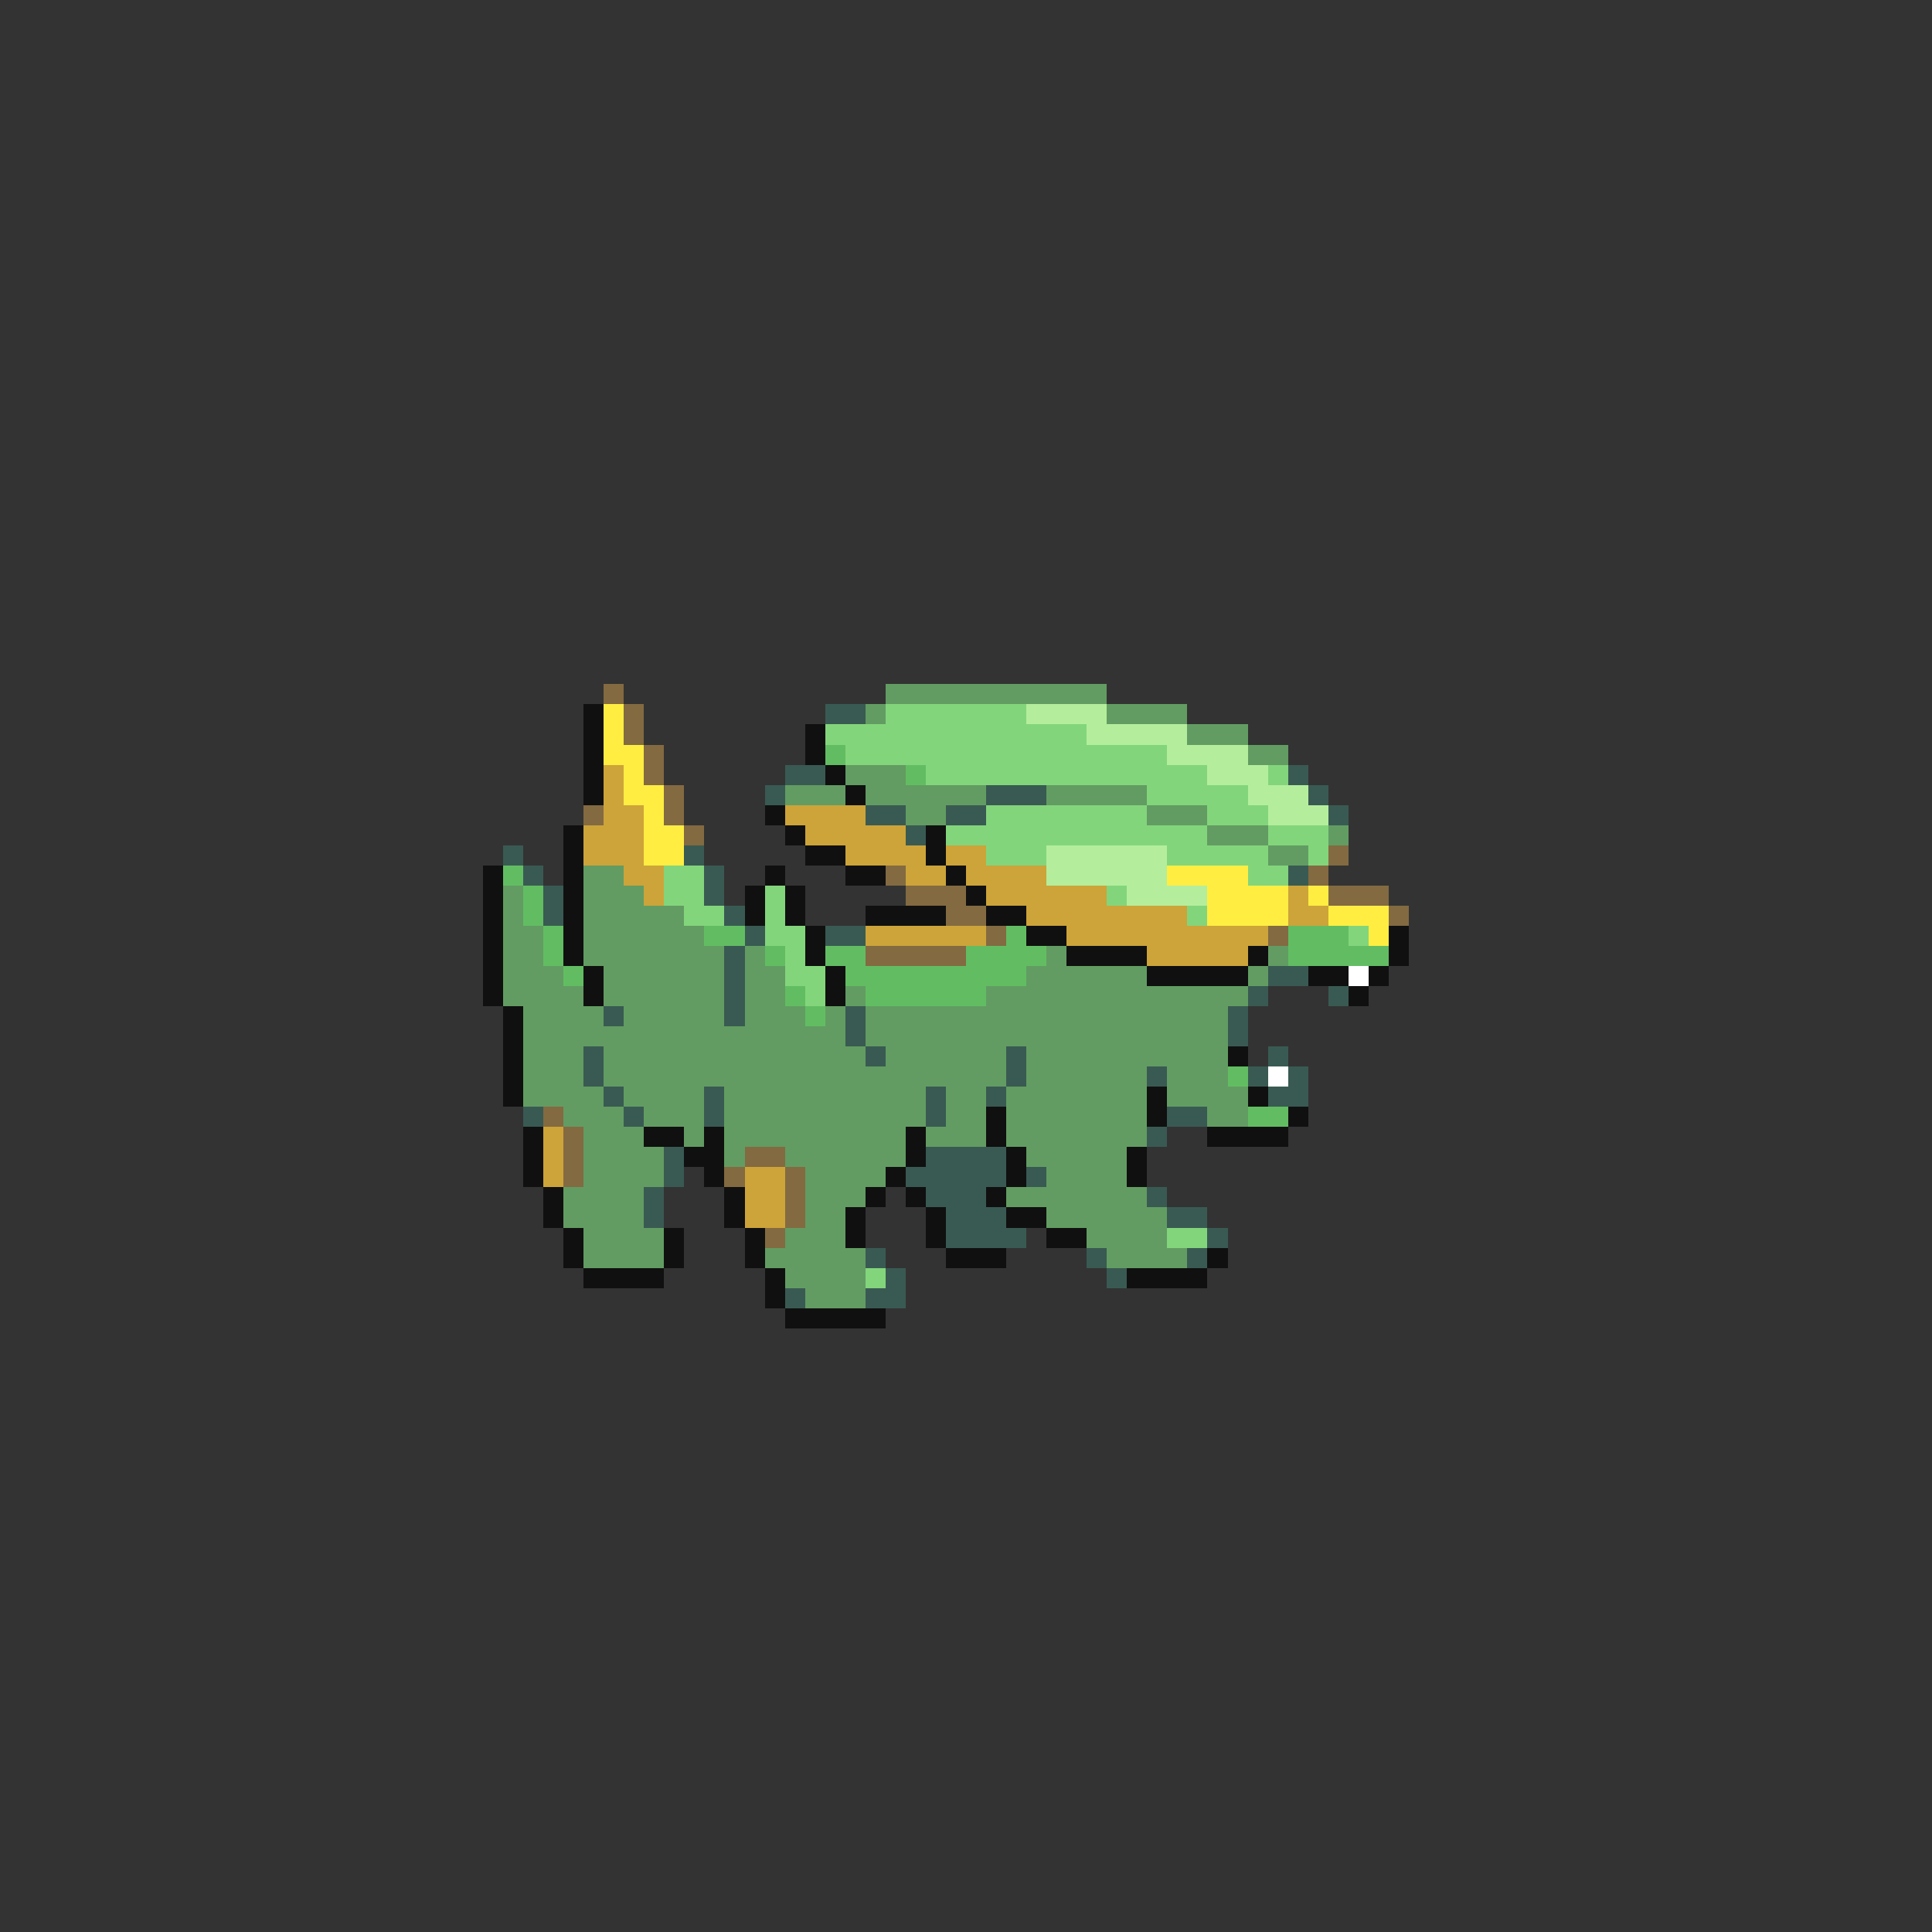 <svg xmlns="http://www.w3.org/2000/svg" viewBox="0 -0.5 96 96" shape-rendering="crispEdges">
<rect x="0" y="-0.5" width="96" height="96" fill="#333333" stroke="none"/>
<path stroke="#836a41" d="M30 34h1M31 35h1M31 36h1M32 37h1M32 38h1M33 39h1M29 40h1M33 40h1M34 41h1M66 42h1M44 43h1M65 43h1M45 44h3M66 44h3M47 45h2M69 45h1M49 46h1M63 46h1M43 47h5M27 55h1M28 56h1M28 57h1M37 57h2M28 58h1M36 58h1M39 58h1M39 59h1M39 60h1M38 61h1" />
<path stroke="#629c62" d="M44 34h11M43 35h1M55 35h4M59 36h3M62 37h2M42 38h3M39 39h3M43 39h6M52 39h5M45 40h2M57 40h3M60 41h3M66 41h1M63 42h2M29 43h2M25 44h1M29 44h3M25 45h1M29 45h5M25 46h2M29 46h6M25 47h2M29 47h7M37 47h1M52 47h1M63 47h1M25 48h3M30 48h6M37 48h2M51 48h6M62 48h1M25 49h4M30 49h6M37 49h2M42 49h1M49 49h13M26 50h4M31 50h5M37 50h3M41 50h1M43 50h18M26 51h16M43 51h18M26 52h3M30 52h13M44 52h6M51 52h10M26 53h3M30 53h20M51 53h6M58 53h3M26 54h4M31 54h4M36 54h10M47 54h2M50 54h7M58 54h4M28 55h3M32 55h3M36 55h10M47 55h2M50 55h7M60 55h2M29 56h3M34 56h1M36 56h9M46 56h3M50 56h7M29 57h4M36 57h1M39 57h6M51 57h5M29 58h4M40 58h4M52 58h4M28 59h4M40 59h3M50 59h7M28 60h4M40 60h2M52 60h6M29 61h4M39 61h3M54 61h4M29 62h4M38 62h5M55 62h4M39 63h4M40 64h3" />
<path stroke="#101010" d="M29 35h1M29 36h1M40 36h1M29 37h1M40 37h1M29 38h1M41 38h1M29 39h1M42 39h1M38 40h1M28 41h1M39 41h1M46 41h1M28 42h1M40 42h2M46 42h1M24 43h1M28 43h1M38 43h1M42 43h2M47 43h1M24 44h1M28 44h1M37 44h1M39 44h1M48 44h1M24 45h1M28 45h1M37 45h1M39 45h1M43 45h4M49 45h2M24 46h1M28 46h1M40 46h1M51 46h2M69 46h1M24 47h1M28 47h1M40 47h1M53 47h4M62 47h1M69 47h1M24 48h1M29 48h1M41 48h1M57 48h5M65 48h2M68 48h1M24 49h1M29 49h1M41 49h1M67 49h1M25 50h1M25 51h1M25 52h1M61 52h1M25 53h1M25 54h1M57 54h1M62 54h1M49 55h1M57 55h1M64 55h1M26 56h1M32 56h2M35 56h1M45 56h1M49 56h1M60 56h4M26 57h1M34 57h2M45 57h1M50 57h1M56 57h1M26 58h1M35 58h1M44 58h1M50 58h1M56 58h1M27 59h1M36 59h1M43 59h1M45 59h1M49 59h1M27 60h1M36 60h1M42 60h1M46 60h1M50 60h2M28 61h1M33 61h1M37 61h1M42 61h1M46 61h1M52 61h2M28 62h1M33 62h1M37 62h1M47 62h3M60 62h1M29 63h4M38 63h1M56 63h4M38 64h1M39 65h5" />
<path stroke="#ffee41" d="M30 35h1M30 36h1M30 37h2M31 38h1M31 39h2M32 40h1M32 41h2M32 42h2M58 43h4M60 44h4M65 44h1M60 45h4M66 45h3M68 46h1" />
<path stroke="#395a52" d="M41 35h2M39 38h2M64 38h1M38 39h1M49 39h3M65 39h1M43 40h2M47 40h2M66 40h1M45 41h1M25 42h1M34 42h1M26 43h1M35 43h1M64 43h1M27 44h1M35 44h1M27 45h1M36 45h1M37 46h1M41 46h2M36 47h1M36 48h1M63 48h2M36 49h1M62 49h1M66 49h1M30 50h1M36 50h1M42 50h1M61 50h1M42 51h1M61 51h1M29 52h1M43 52h1M50 52h1M63 52h1M29 53h1M50 53h1M57 53h1M62 53h1M64 53h1M30 54h1M35 54h1M46 54h1M49 54h1M63 54h2M26 55h1M31 55h1M35 55h1M46 55h1M58 55h2M57 56h1M33 57h1M46 57h4M33 58h1M45 58h5M51 58h1M32 59h1M46 59h3M57 59h1M32 60h1M47 60h3M58 60h2M47 61h4M60 61h1M43 62h1M54 62h1M59 62h1M44 63h1M55 63h1M39 64h1M43 64h2" />
<path stroke="#83d57b" d="M44 35h7M41 36h13M42 37h16M46 38h14M63 38h1M57 39h5M49 40h8M60 40h3M47 41h13M63 41h3M49 42h3M58 42h5M65 42h1M33 43h2M62 43h2M33 44h2M38 44h1M55 44h1M34 45h2M38 45h1M59 45h1M38 46h2M67 46h1M39 47h1M39 48h2M40 49h1M58 61h2M43 63h1" />
<path stroke="#b4ee9c" d="M51 35h4M54 36h5M58 37h4M60 38h3M62 39h3M63 40h3M52 42h6M52 43h6M56 44h4" />
<path stroke="#62bd62" d="M41 37h1M45 38h1M25 43h1M26 44h1M26 45h1M27 46h1M35 46h2M50 46h1M64 46h3M27 47h1M38 47h1M41 47h2M48 47h4M64 47h5M28 48h1M42 48h9M39 49h1M43 49h6M40 50h1M61 53h1M62 55h2" />
<path stroke="#cda439" d="M30 38h1M30 39h1M30 40h2M39 40h4M29 41h3M40 41h5M29 42h3M42 42h4M47 42h2M31 43h2M45 43h2M48 43h4M32 44h1M49 44h6M64 44h1M51 45h8M64 45h2M43 46h6M53 46h10M57 47h5M27 56h1M27 57h1M27 58h1M37 58h2M37 59h2M37 60h2" />
<path stroke="#ffffff" d="M67 48h1M63 53h1" />
</svg>